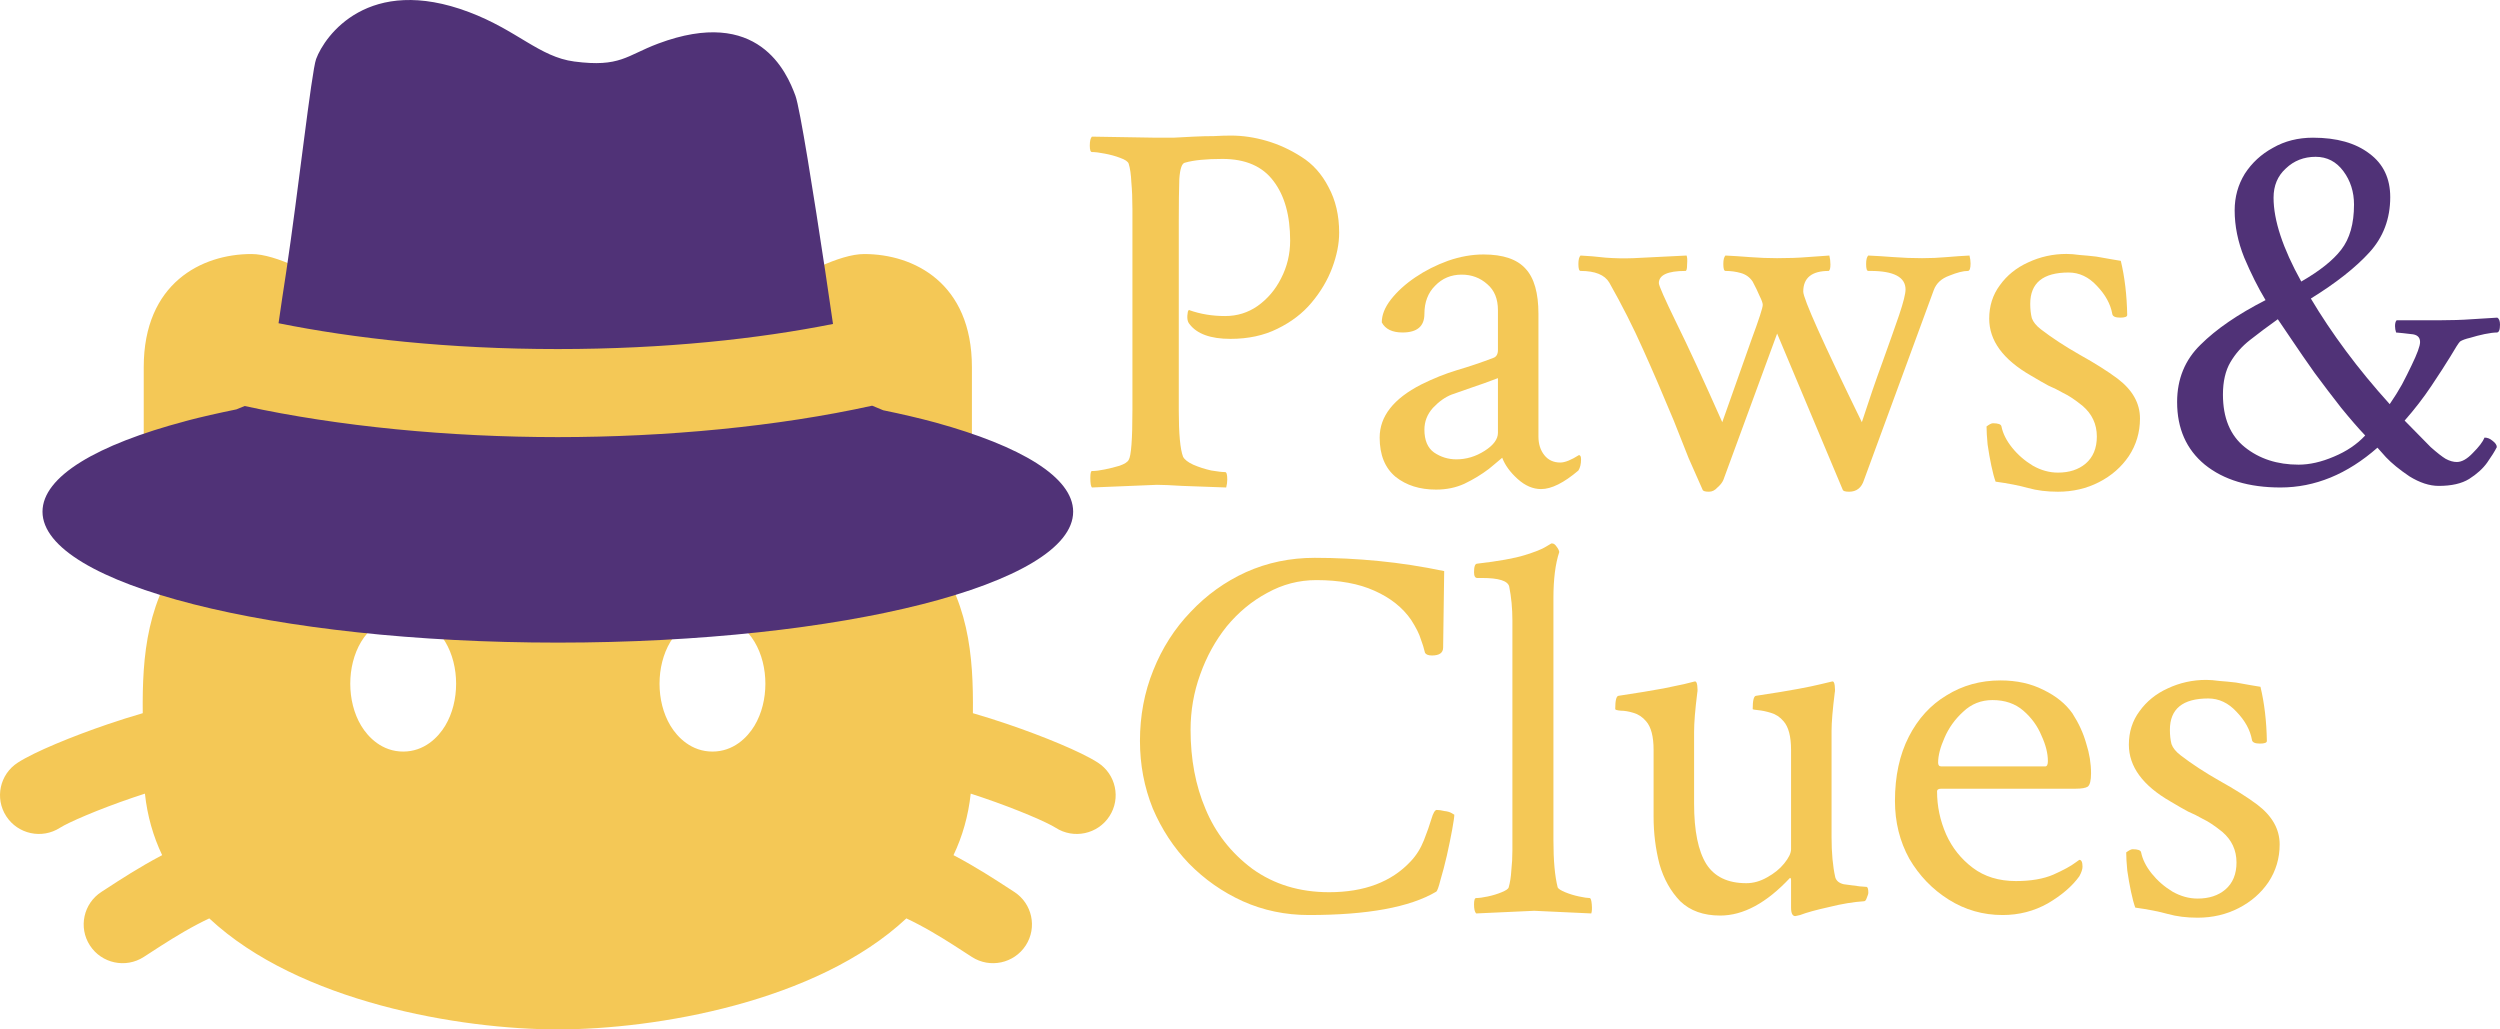 <svg width="170" height="70" viewBox="0 0 170 70" fill="none" xmlns="http://www.w3.org/2000/svg">
<path fill-rule="evenodd" clip-rule="evenodd" d="M37.932 22.218C32.709 22.218 32.188 22.767 29.485 22.767C27.232 22.767 20.474 17.274 17.095 17.274C13.716 17.274 9.774 19.252 9.774 24.964V31.554C32.514 25.192 10.412 38.587 12.882 37.17C9.962 40.608 9.667 44.617 9.707 48.497C8.921 48.724 8.118 48.979 7.339 49.244C4.926 50.066 2.367 51.114 1.211 51.858C-0.017 52.648 -0.369 54.28 0.424 55.503C1.217 56.726 2.855 57.077 4.082 56.287C4.634 55.932 6.627 55.059 9.052 54.233C9.32 54.142 9.588 54.053 9.855 53.967C10.018 55.491 10.424 56.883 11.026 58.151L10.943 58.195C9.497 58.956 8.155 59.83 7.3 60.387C7.152 60.483 7.019 60.57 6.902 60.645C5.674 61.435 5.321 63.067 6.114 64.29C6.907 65.513 8.545 65.865 9.773 65.075C9.918 64.981 10.073 64.881 10.236 64.775C11.102 64.212 12.209 63.492 13.415 62.857C13.698 62.708 13.971 62.573 14.231 62.451C20.337 68.154 31.298 70 37.932 70C44.566 70 55.528 68.154 61.633 62.451C61.893 62.573 62.165 62.708 62.448 62.857C63.655 63.492 64.762 64.212 65.628 64.775C65.791 64.881 65.945 64.981 66.091 65.075C67.318 65.865 68.956 65.513 69.75 64.29C70.543 63.067 70.19 61.435 68.962 60.645C68.845 60.57 68.712 60.483 68.564 60.387C67.708 59.83 66.367 58.956 64.921 58.195L64.838 58.151C65.441 56.883 65.846 55.491 66.009 53.966C66.276 54.052 66.545 54.141 66.814 54.233C69.238 55.059 71.232 55.932 71.783 56.287C73.011 57.077 74.649 56.726 75.442 55.503C76.235 54.28 75.882 52.648 74.655 51.858C73.498 51.114 70.939 50.066 68.526 49.244C67.747 48.978 66.944 48.724 66.157 48.497C66.197 44.616 65.902 40.608 62.982 37.17C65.452 38.587 47.687 26.271 66.09 31.554V24.964C66.09 19.252 62.148 17.275 58.769 17.275C55.39 17.275 48.632 22.767 46.379 22.767C43.676 22.767 43.156 22.218 37.932 22.218ZM45.589 43.639C46.071 42.836 47.021 41.88 48.447 41.88C49.873 41.88 50.824 42.836 51.305 43.639C51.807 44.476 52.046 45.491 52.046 46.493C52.046 47.495 51.807 48.51 51.305 49.347C50.824 50.15 49.873 51.107 48.447 51.107C47.021 51.107 46.071 50.15 45.589 49.347C45.087 48.51 44.848 47.495 44.848 46.493C44.848 45.491 45.087 44.476 45.589 43.639ZM24.559 43.639C25.041 42.836 25.991 41.88 27.417 41.88C28.843 41.88 29.794 42.836 30.275 43.639C30.777 44.476 31.016 45.491 31.016 46.493C31.016 47.495 30.777 48.51 30.275 49.347C29.794 50.15 28.843 51.107 27.417 51.107C25.991 51.107 25.041 50.15 24.559 49.347C24.057 48.51 23.818 47.495 23.818 46.493C23.818 45.491 24.057 44.476 24.559 43.639Z" fill="#F4C856"/>
<path d="M56.644 22.029C56.483 20.921 56.303 19.714 56.123 18.486C55.321 13.166 54.399 7.347 54.089 6.509C53.498 4.911 51.574 0.41 44.751 2.966C42.596 3.774 42.176 4.592 39.05 4.183C36.685 3.874 35.172 2.058 31.886 0.82C25.063 -1.755 22.087 2.417 21.496 4.013C21.185 4.852 20.263 13.166 19.462 18.486C19.271 19.694 19.101 20.881 18.941 21.98C24.041 23.007 30.463 23.736 37.928 23.736C45.262 23.736 51.594 23.037 56.644 22.029Z" fill="#503277"/>
<path d="M63.627 28.736C62.525 28.437 61.323 28.157 60.06 27.898C59.81 27.788 59.559 27.689 59.309 27.588H59.299C52.877 29.006 45.302 29.724 37.928 29.724C30.584 29.724 23.039 29.006 16.636 27.609C16.456 27.678 16.266 27.758 16.076 27.838C14.863 28.087 13.701 28.347 12.639 28.627L12.619 28.637C6.587 30.234 2.89 32.399 2.89 34.795C2.89 39.706 18.57 43.698 37.938 43.698C57.285 43.698 72.975 39.705 72.975 34.795C72.975 32.45 69.418 30.333 63.627 28.736Z" fill="#503277"/>
<path d="M89.002 62.222C87.408 62.222 85.91 61.91 84.51 61.284C83.133 60.658 81.913 59.804 80.85 58.721C79.811 57.639 78.99 56.387 78.386 54.968C77.807 53.524 77.517 51.996 77.517 50.384C77.517 48.675 77.819 47.075 78.422 45.583C79.026 44.067 79.872 42.744 80.959 41.613C82.046 40.458 83.302 39.556 84.727 38.906C86.176 38.256 87.734 37.932 89.401 37.932C90.826 37.932 92.275 38.004 93.749 38.148C95.222 38.292 96.707 38.521 98.205 38.834L98.133 44.031C98.133 44.392 97.879 44.573 97.372 44.573C97.13 44.573 96.973 44.513 96.901 44.392C96.828 44.08 96.732 43.767 96.611 43.454C96.514 43.117 96.297 42.684 95.959 42.154C95.379 41.312 94.546 40.651 93.459 40.169C92.396 39.688 91.079 39.447 89.51 39.447C88.326 39.447 87.215 39.736 86.176 40.314C85.138 40.867 84.22 41.625 83.422 42.588C82.65 43.55 82.046 44.645 81.611 45.872C81.176 47.075 80.959 48.326 80.959 49.626C80.959 51.623 81.297 53.416 81.973 55.004C82.65 56.64 83.712 57.999 85.162 59.082C86.635 60.141 88.374 60.67 90.379 60.67C92.77 60.67 94.618 59.973 95.922 58.577C96.309 58.168 96.611 57.687 96.828 57.133C97.046 56.58 97.215 56.099 97.336 55.69C97.456 55.28 97.577 55.076 97.698 55.076C97.843 55.076 98.012 55.1 98.205 55.148C98.422 55.172 98.592 55.22 98.712 55.292L98.894 55.401C98.894 55.545 98.845 55.882 98.749 56.411C98.652 56.941 98.531 57.53 98.386 58.18C98.241 58.806 98.096 59.359 97.951 59.84C97.831 60.322 97.734 60.586 97.662 60.634C95.874 61.693 92.988 62.222 89.002 62.222Z" fill="#F4C856"/>
<path d="M100.379 62.114C100.282 62.018 100.234 61.813 100.234 61.501C100.234 61.212 100.282 61.067 100.379 61.067C100.572 61.067 100.838 61.031 101.176 60.959C101.514 60.887 101.828 60.791 102.118 60.67C102.408 60.55 102.565 60.442 102.589 60.346C102.686 60.009 102.746 59.624 102.77 59.191C102.819 58.757 102.843 58.3 102.843 57.819V42.191C102.843 41.373 102.77 40.602 102.625 39.881C102.529 39.496 101.913 39.303 100.778 39.303H100.452C100.307 39.303 100.234 39.171 100.234 38.906C100.234 38.521 100.307 38.329 100.452 38.329C101.901 38.16 102.976 37.968 103.676 37.751C104.377 37.535 104.86 37.342 105.125 37.174L105.488 36.957H105.56C105.657 36.957 105.753 37.029 105.85 37.174C105.947 37.294 106.007 37.414 106.031 37.535C105.766 38.329 105.633 39.375 105.633 40.675V57.133C105.633 57.831 105.657 58.445 105.705 58.974C105.753 59.503 105.826 59.961 105.923 60.346C105.971 60.442 106.14 60.55 106.43 60.67C106.72 60.791 107.034 60.887 107.372 60.959C107.71 61.031 107.952 61.067 108.096 61.067C108.169 61.067 108.217 61.212 108.241 61.501C108.266 61.789 108.253 61.994 108.205 62.114L104.328 61.934L100.379 62.114Z" fill="#F4C856"/>
<path d="M122.082 62.295C121.889 62.295 121.792 62.102 121.792 61.717V59.876C121.792 59.756 121.768 59.696 121.72 59.696C120.125 61.404 118.543 62.258 116.973 62.258C115.838 62.258 114.932 61.934 114.256 61.284C113.604 60.61 113.133 59.768 112.843 58.757C112.577 57.723 112.444 56.652 112.444 55.545V50.997C112.444 50.083 112.275 49.433 111.937 49.048C111.695 48.76 111.406 48.567 111.067 48.471C110.753 48.375 110.464 48.326 110.198 48.326C109.956 48.302 109.836 48.266 109.836 48.218C109.836 47.641 109.908 47.34 110.053 47.316C111.333 47.123 112.36 46.955 113.133 46.81C113.93 46.642 114.389 46.546 114.509 46.522L115.234 46.341C115.331 46.317 115.391 46.413 115.415 46.63C115.439 46.847 115.439 47.003 115.415 47.099C115.27 48.254 115.198 49.145 115.198 49.77V54.643C115.198 56.496 115.476 57.867 116.031 58.757C116.587 59.624 117.493 60.057 118.749 60.057C119.232 60.057 119.703 59.924 120.162 59.66C120.645 59.395 121.031 59.082 121.321 58.721C121.635 58.336 121.792 58.011 121.792 57.747V50.997C121.792 50.083 121.623 49.433 121.285 49.048C121.043 48.76 120.753 48.567 120.415 48.471C120.101 48.375 119.811 48.314 119.546 48.29C119.304 48.266 119.183 48.242 119.183 48.218C119.183 47.641 119.256 47.34 119.401 47.316C120.681 47.123 121.635 46.967 122.263 46.847C122.915 46.726 123.435 46.618 123.821 46.522L124.582 46.341C124.679 46.317 124.739 46.413 124.763 46.63C124.787 46.847 124.787 47.003 124.763 47.099C124.618 48.254 124.546 49.12 124.546 49.698V56.917C124.546 57.999 124.63 58.914 124.799 59.66C124.872 59.9 125.065 60.057 125.379 60.129C125.693 60.177 126.055 60.225 126.466 60.273L126.937 60.309C127.009 60.334 127.046 60.466 127.046 60.706C127.046 60.779 127.009 60.899 126.937 61.067C126.889 61.212 126.828 61.284 126.756 61.284C126.031 61.332 125.234 61.464 124.365 61.681C123.495 61.873 122.843 62.054 122.408 62.222L122.082 62.295Z" fill="#F4C856"/>
<path d="M136.176 62.222C134.848 62.222 133.628 61.873 132.517 61.176C131.406 60.478 130.512 59.551 129.836 58.397C129.183 57.217 128.857 55.906 128.857 54.462C128.857 52.778 129.171 51.322 129.799 50.095C130.427 48.868 131.285 47.929 132.372 47.28C133.459 46.606 134.679 46.269 136.031 46.269C137.142 46.269 138.121 46.486 138.966 46.919C139.811 47.328 140.464 47.857 140.923 48.507C141.357 49.181 141.671 49.866 141.865 50.564C142.082 51.238 142.191 51.912 142.191 52.585C142.191 53.067 142.118 53.367 141.973 53.488C141.828 53.584 141.551 53.632 141.14 53.632H132.009C131.816 53.632 131.72 53.692 131.72 53.813C131.72 54.823 131.925 55.798 132.336 56.736C132.746 57.651 133.35 58.408 134.147 59.01C134.944 59.612 135.923 59.912 137.082 59.912C138.096 59.912 138.942 59.768 139.618 59.479C140.319 59.166 140.826 58.89 141.14 58.649L141.394 58.469C141.538 58.469 141.611 58.625 141.611 58.938C141.611 59.106 141.538 59.323 141.394 59.588C140.91 60.261 140.198 60.875 139.256 61.428C138.314 61.958 137.287 62.222 136.176 62.222ZM132.009 52.116H139.075C139.195 52.116 139.256 51.996 139.256 51.755C139.256 51.226 139.111 50.648 138.821 50.023C138.555 49.373 138.145 48.808 137.589 48.326C137.034 47.845 136.333 47.605 135.488 47.605C134.715 47.605 134.051 47.869 133.495 48.399C132.939 48.904 132.517 49.493 132.227 50.167C131.937 50.817 131.792 51.382 131.792 51.864C131.792 52.032 131.865 52.116 132.009 52.116Z" fill="#F4C856"/>
<path d="M149.437 62.403C148.688 62.403 148.012 62.319 147.408 62.15C146.804 61.982 146.067 61.837 145.198 61.717C145.101 61.452 145.005 61.091 144.908 60.634C144.811 60.177 144.727 59.696 144.654 59.191C144.606 58.685 144.582 58.276 144.582 57.963C144.775 57.819 144.92 57.747 145.017 57.747C145.379 57.747 145.572 57.819 145.596 57.963C145.693 58.445 145.935 58.926 146.321 59.407C146.708 59.888 147.179 60.297 147.734 60.634C148.29 60.947 148.857 61.103 149.437 61.103C150.21 61.103 150.838 60.899 151.321 60.49C151.828 60.057 152.082 59.443 152.082 58.649C152.082 57.807 151.756 57.109 151.104 56.556C150.596 56.147 150.162 55.858 149.799 55.69C149.461 55.497 149.123 55.328 148.785 55.184C148.471 55.016 148.072 54.787 147.589 54.498C145.705 53.416 144.763 52.128 144.763 50.636C144.763 49.77 145.005 49.012 145.488 48.362C145.971 47.689 146.611 47.171 147.408 46.81C148.229 46.425 149.099 46.233 150.017 46.233C150.282 46.233 150.584 46.257 150.923 46.305C151.261 46.329 151.635 46.365 152.046 46.413C152.456 46.486 152.795 46.546 153.06 46.594C153.326 46.642 153.543 46.678 153.712 46.702C153.978 47.809 154.123 49.036 154.147 50.384C154.147 50.504 153.99 50.564 153.676 50.564C153.338 50.564 153.157 50.48 153.133 50.312C153.012 49.638 152.662 49 152.082 48.399C151.526 47.797 150.886 47.496 150.162 47.496C148.423 47.496 147.553 48.206 147.553 49.626C147.553 49.987 147.589 50.312 147.662 50.6C147.758 50.865 147.964 51.118 148.278 51.358C149.026 51.936 149.908 52.513 150.923 53.091C151.961 53.668 152.819 54.21 153.495 54.715C154.509 55.485 155.017 56.387 155.017 57.422C155.017 58.36 154.763 59.215 154.256 59.985C153.749 60.73 153.072 61.32 152.227 61.753C151.381 62.186 150.452 62.403 149.437 62.403Z" fill="#F4C856"/>
<path d="M155.073 33.149C152.923 33.149 151.208 32.632 149.928 31.597C148.672 30.562 148.044 29.142 148.044 27.338C148.044 25.774 148.575 24.474 149.638 23.44C150.701 22.381 152.174 21.37 154.058 20.408C153.551 19.566 153.068 18.603 152.609 17.52C152.174 16.438 151.957 15.367 151.957 14.308C151.957 13.394 152.186 12.564 152.645 11.818C153.128 11.072 153.768 10.482 154.565 10.049C155.362 9.592 156.268 9.363 157.283 9.363C158.901 9.363 160.181 9.724 161.123 10.446C162.065 11.144 162.536 12.13 162.536 13.406C162.536 14.873 162.065 16.125 161.123 17.159C160.181 18.194 158.853 19.241 157.138 20.3C157.838 21.479 158.635 22.67 159.529 23.873C160.423 25.076 161.413 26.279 162.5 27.482C162.814 27.025 163.092 26.58 163.333 26.147C163.575 25.689 163.792 25.256 163.986 24.847C164.372 24.053 164.565 23.524 164.565 23.259C164.565 22.922 164.36 22.742 163.949 22.718C163.563 22.67 163.225 22.634 162.935 22.61C162.887 22.465 162.862 22.321 162.862 22.176C162.862 21.984 162.899 21.852 162.971 21.779H165.833C166.679 21.779 167.428 21.755 168.08 21.707C168.756 21.659 169.336 21.623 169.819 21.599C169.94 21.671 170 21.828 170 22.068C170 22.429 169.928 22.61 169.783 22.61C169.589 22.61 169.312 22.646 168.949 22.718C168.611 22.79 168.285 22.874 167.971 22.971C167.657 23.043 167.428 23.127 167.283 23.223C167.186 23.319 166.969 23.656 166.631 24.234C166.292 24.787 165.858 25.461 165.326 26.255C164.795 27.049 164.191 27.831 163.515 28.601C164.288 29.395 164.879 29.997 165.29 30.406C165.725 30.791 166.063 31.055 166.304 31.2C166.57 31.344 166.824 31.416 167.065 31.416C167.403 31.416 167.766 31.212 168.152 30.803C168.563 30.394 168.829 30.045 168.949 29.756C169.143 29.756 169.324 29.828 169.493 29.973C169.686 30.117 169.783 30.261 169.783 30.406C169.638 30.694 169.42 31.043 169.131 31.452C168.841 31.861 168.43 32.234 167.899 32.571C167.391 32.884 166.703 33.041 165.833 33.041C165.205 33.041 164.541 32.824 163.841 32.391C163.164 31.934 162.633 31.5 162.246 31.091L161.667 30.442C159.614 32.246 157.416 33.149 155.073 33.149ZM156.486 19.145C157.742 18.423 158.647 17.701 159.203 16.979C159.783 16.233 160.073 15.21 160.073 13.911C160.073 13.045 159.831 12.287 159.348 11.637C158.865 10.988 158.237 10.663 157.464 10.663C156.667 10.663 155.99 10.927 155.435 11.457C154.879 11.962 154.602 12.624 154.602 13.442C154.602 14.982 155.23 16.883 156.486 19.145ZM156.304 31.597C157.053 31.597 157.85 31.416 158.696 31.055C159.565 30.694 160.278 30.213 160.833 29.612C160.374 29.13 159.831 28.505 159.203 27.735C158.599 26.965 157.995 26.171 157.391 25.353C156.812 24.535 156.304 23.801 155.87 23.151L154.891 21.707C154.215 22.189 153.587 22.658 153.007 23.115C152.452 23.548 152.005 24.053 151.667 24.631C151.329 25.208 151.16 25.942 151.16 26.832C151.16 28.421 151.655 29.612 152.645 30.406C153.635 31.2 154.855 31.597 156.304 31.597Z" fill="#503277"/>
<path d="M74.251 33.149C74.179 33.077 74.143 32.86 74.143 32.499C74.143 32.186 74.179 32.03 74.251 32.03C74.493 32.03 74.783 31.994 75.121 31.922C75.483 31.849 75.821 31.765 76.135 31.669C76.474 31.549 76.679 31.416 76.751 31.272C76.92 31.007 77.005 29.876 77.005 27.879V14.236C77.005 13.538 76.981 12.924 76.932 12.395C76.908 11.866 76.848 11.444 76.751 11.132C76.703 10.987 76.51 10.855 76.171 10.735C75.858 10.614 75.507 10.518 75.121 10.446C74.758 10.374 74.469 10.338 74.251 10.338C74.155 10.338 74.106 10.193 74.106 9.905C74.106 9.592 74.155 9.387 74.251 9.291L78.599 9.363C78.961 9.363 79.36 9.363 79.795 9.363C80.23 9.339 80.688 9.315 81.171 9.291C81.655 9.267 82.114 9.255 82.548 9.255C82.983 9.231 83.37 9.219 83.708 9.219C84.505 9.219 85.314 9.339 86.135 9.58C86.957 9.82 87.742 10.181 88.49 10.662C89.263 11.144 89.879 11.829 90.338 12.72C90.821 13.61 91.063 14.645 91.063 15.824C91.063 16.57 90.906 17.364 90.592 18.206C90.278 19.048 89.807 19.842 89.179 20.588C88.575 21.31 87.802 21.899 86.86 22.357C85.942 22.814 84.879 23.043 83.671 23.043C82.319 23.043 81.389 22.706 80.882 22.032C80.737 21.863 80.701 21.587 80.773 21.202C80.821 21.081 80.858 21.045 80.882 21.093C81.63 21.358 82.44 21.491 83.309 21.491C84.13 21.491 84.867 21.262 85.519 20.805C86.196 20.323 86.727 19.698 87.114 18.928C87.524 18.134 87.73 17.28 87.73 16.365C87.73 14.657 87.355 13.309 86.606 12.323C85.858 11.312 84.698 10.807 83.128 10.807C82.017 10.807 81.171 10.891 80.592 11.059C80.374 11.084 80.242 11.457 80.193 12.178C80.169 12.9 80.157 13.851 80.157 15.03V27.915C80.157 29.503 80.254 30.55 80.447 31.055C80.543 31.248 80.773 31.428 81.135 31.597C81.522 31.765 81.932 31.897 82.367 31.994C82.802 32.066 83.116 32.102 83.309 32.102C83.406 32.102 83.454 32.27 83.454 32.607C83.454 32.776 83.43 32.956 83.382 33.149C82.174 33.1 81.171 33.064 80.374 33.04C79.602 32.992 79.034 32.968 78.671 32.968L74.251 33.149Z" fill="#F4C856"/>
<path d="M97.657 33.293C96.546 33.293 95.628 33.004 94.903 32.427C94.179 31.825 93.817 30.935 93.817 29.756C93.817 28.312 94.758 27.109 96.643 26.146C97.464 25.738 98.273 25.413 99.07 25.172C99.891 24.931 100.713 24.655 101.534 24.342C101.751 24.27 101.86 24.089 101.86 23.8V21.093C101.86 20.323 101.618 19.734 101.135 19.325C100.652 18.892 100.073 18.675 99.396 18.675C98.671 18.675 98.068 18.928 97.585 19.433C97.102 19.914 96.86 20.552 96.86 21.346C96.86 22.188 96.365 22.609 95.374 22.609C94.674 22.609 94.203 22.381 93.961 21.924C93.961 21.418 94.167 20.901 94.577 20.372C95.012 19.818 95.568 19.313 96.244 18.856C96.92 18.398 97.657 18.026 98.454 17.737C99.275 17.448 100.085 17.304 100.882 17.304C102.21 17.304 103.164 17.628 103.744 18.278C104.324 18.904 104.614 19.926 104.614 21.346V29.684C104.614 30.189 104.746 30.61 105.012 30.947C105.278 31.284 105.64 31.452 106.099 31.452C106.413 31.452 106.836 31.284 107.367 30.947C107.464 30.947 107.512 31.043 107.512 31.236C107.512 31.549 107.452 31.801 107.331 31.994C106.341 32.836 105.495 33.257 104.795 33.257C104.239 33.257 103.708 33.028 103.201 32.571C102.693 32.114 102.343 31.633 102.15 31.127C102.029 31.224 101.872 31.356 101.679 31.524C101.51 31.669 101.365 31.789 101.244 31.885C100.737 32.27 100.181 32.607 99.577 32.896C98.998 33.161 98.358 33.293 97.657 33.293ZM99.034 31.236C99.71 31.236 100.35 31.043 100.954 30.658C101.558 30.273 101.86 29.864 101.86 29.431V25.713C101.232 25.954 100.628 26.171 100.048 26.363C99.493 26.556 99.046 26.712 98.708 26.832C98.273 27.001 97.85 27.302 97.44 27.735C97.053 28.168 96.86 28.661 96.86 29.215C96.86 29.936 97.077 30.454 97.512 30.767C97.971 31.079 98.478 31.236 99.034 31.236Z" fill="#F4C856"/>
<path d="M116.208 33.437C115.942 33.437 115.797 33.389 115.773 33.293C115.483 32.643 115.169 31.933 114.831 31.163C114.517 30.369 114.179 29.515 113.816 28.601C113.068 26.796 112.367 25.172 111.715 23.728C111.063 22.261 110.302 20.757 109.432 19.217C109.118 18.687 108.466 18.423 107.476 18.423C107.379 18.423 107.331 18.266 107.331 17.953C107.331 17.665 107.379 17.472 107.476 17.376C107.983 17.4 108.551 17.448 109.179 17.52C109.807 17.568 110.435 17.58 111.063 17.556L114.686 17.376C114.734 17.472 114.746 17.677 114.722 17.989C114.722 18.278 114.686 18.423 114.614 18.423C113.406 18.423 112.802 18.699 112.802 19.253C112.802 19.421 113.201 20.323 113.998 21.96C114.795 23.572 115.833 25.822 117.114 28.709C117.959 26.327 118.623 24.45 119.106 23.079C119.614 21.707 119.867 20.925 119.867 20.733C119.867 20.612 119.795 20.408 119.65 20.119C119.529 19.83 119.372 19.505 119.179 19.144C118.986 18.856 118.72 18.663 118.382 18.567C118.044 18.471 117.693 18.423 117.331 18.423C117.234 18.423 117.186 18.266 117.186 17.953C117.186 17.665 117.234 17.472 117.331 17.376C117.838 17.4 118.394 17.436 118.998 17.484C119.626 17.532 120.242 17.556 120.845 17.556C121.618 17.556 122.295 17.532 122.874 17.484C123.478 17.436 123.986 17.4 124.396 17.376C124.444 17.568 124.469 17.773 124.469 17.989C124.469 18.23 124.432 18.374 124.36 18.423C123.201 18.423 122.621 18.892 122.621 19.83C122.621 20.311 123.949 23.271 126.606 28.709C127.089 27.217 127.56 25.846 128.019 24.595C128.478 23.319 128.853 22.261 129.143 21.418C129.432 20.552 129.577 19.975 129.577 19.686C129.577 18.844 128.78 18.423 127.186 18.423H127.041C126.944 18.423 126.896 18.266 126.896 17.953C126.896 17.665 126.944 17.472 127.041 17.376C127.573 17.4 128.152 17.436 128.78 17.484C129.408 17.532 130.048 17.556 130.701 17.556C131.28 17.556 131.836 17.532 132.367 17.484C132.923 17.436 133.442 17.4 133.925 17.376C133.973 17.568 133.998 17.749 133.998 17.917C133.998 18.254 133.937 18.423 133.816 18.423C133.502 18.423 133.08 18.531 132.548 18.747C132.017 18.94 131.667 19.265 131.498 19.722L126.751 32.643C126.582 33.173 126.244 33.437 125.737 33.437C125.471 33.437 125.326 33.389 125.302 33.293L120.845 22.682L117.186 32.643C117.114 32.812 116.981 32.98 116.787 33.149C116.618 33.341 116.425 33.437 116.208 33.437Z" fill="#F4C856"/>
<path d="M139.94 33.437C139.191 33.437 138.515 33.353 137.911 33.185C137.307 33.016 136.57 32.872 135.701 32.752C135.604 32.487 135.507 32.126 135.411 31.669C135.314 31.212 135.23 30.73 135.157 30.225C135.109 29.72 135.085 29.311 135.085 28.998C135.278 28.854 135.423 28.781 135.519 28.781C135.882 28.781 136.075 28.854 136.099 28.998C136.196 29.479 136.437 29.96 136.824 30.442C137.21 30.923 137.681 31.332 138.237 31.669C138.792 31.982 139.36 32.138 139.94 32.138C140.713 32.138 141.341 31.933 141.824 31.524C142.331 31.091 142.585 30.478 142.585 29.684C142.585 28.841 142.258 28.144 141.606 27.59C141.099 27.181 140.664 26.892 140.302 26.724C139.964 26.532 139.626 26.363 139.287 26.219C138.973 26.05 138.575 25.822 138.092 25.533C136.208 24.45 135.266 23.163 135.266 21.671C135.266 20.805 135.507 20.047 135.99 19.397C136.473 18.723 137.114 18.206 137.911 17.845C138.732 17.46 139.601 17.268 140.519 17.268C140.785 17.268 141.087 17.292 141.425 17.34C141.763 17.364 142.138 17.4 142.548 17.448C142.959 17.52 143.297 17.58 143.563 17.628C143.829 17.677 144.046 17.713 144.215 17.737C144.481 18.844 144.626 20.071 144.65 21.418C144.65 21.539 144.493 21.599 144.179 21.599C143.841 21.599 143.659 21.515 143.635 21.346C143.515 20.672 143.164 20.035 142.585 19.433C142.029 18.832 141.389 18.531 140.664 18.531C138.925 18.531 138.056 19.241 138.056 20.66C138.056 21.021 138.092 21.346 138.164 21.635C138.261 21.899 138.466 22.152 138.78 22.393C139.529 22.97 140.411 23.548 141.425 24.125C142.464 24.703 143.321 25.244 143.998 25.75C145.012 26.52 145.519 27.422 145.519 28.456C145.519 29.395 145.266 30.249 144.758 31.019C144.251 31.765 143.575 32.355 142.73 32.788C141.884 33.221 140.954 33.437 139.94 33.437Z" fill="#F4C856"/>
</svg>
